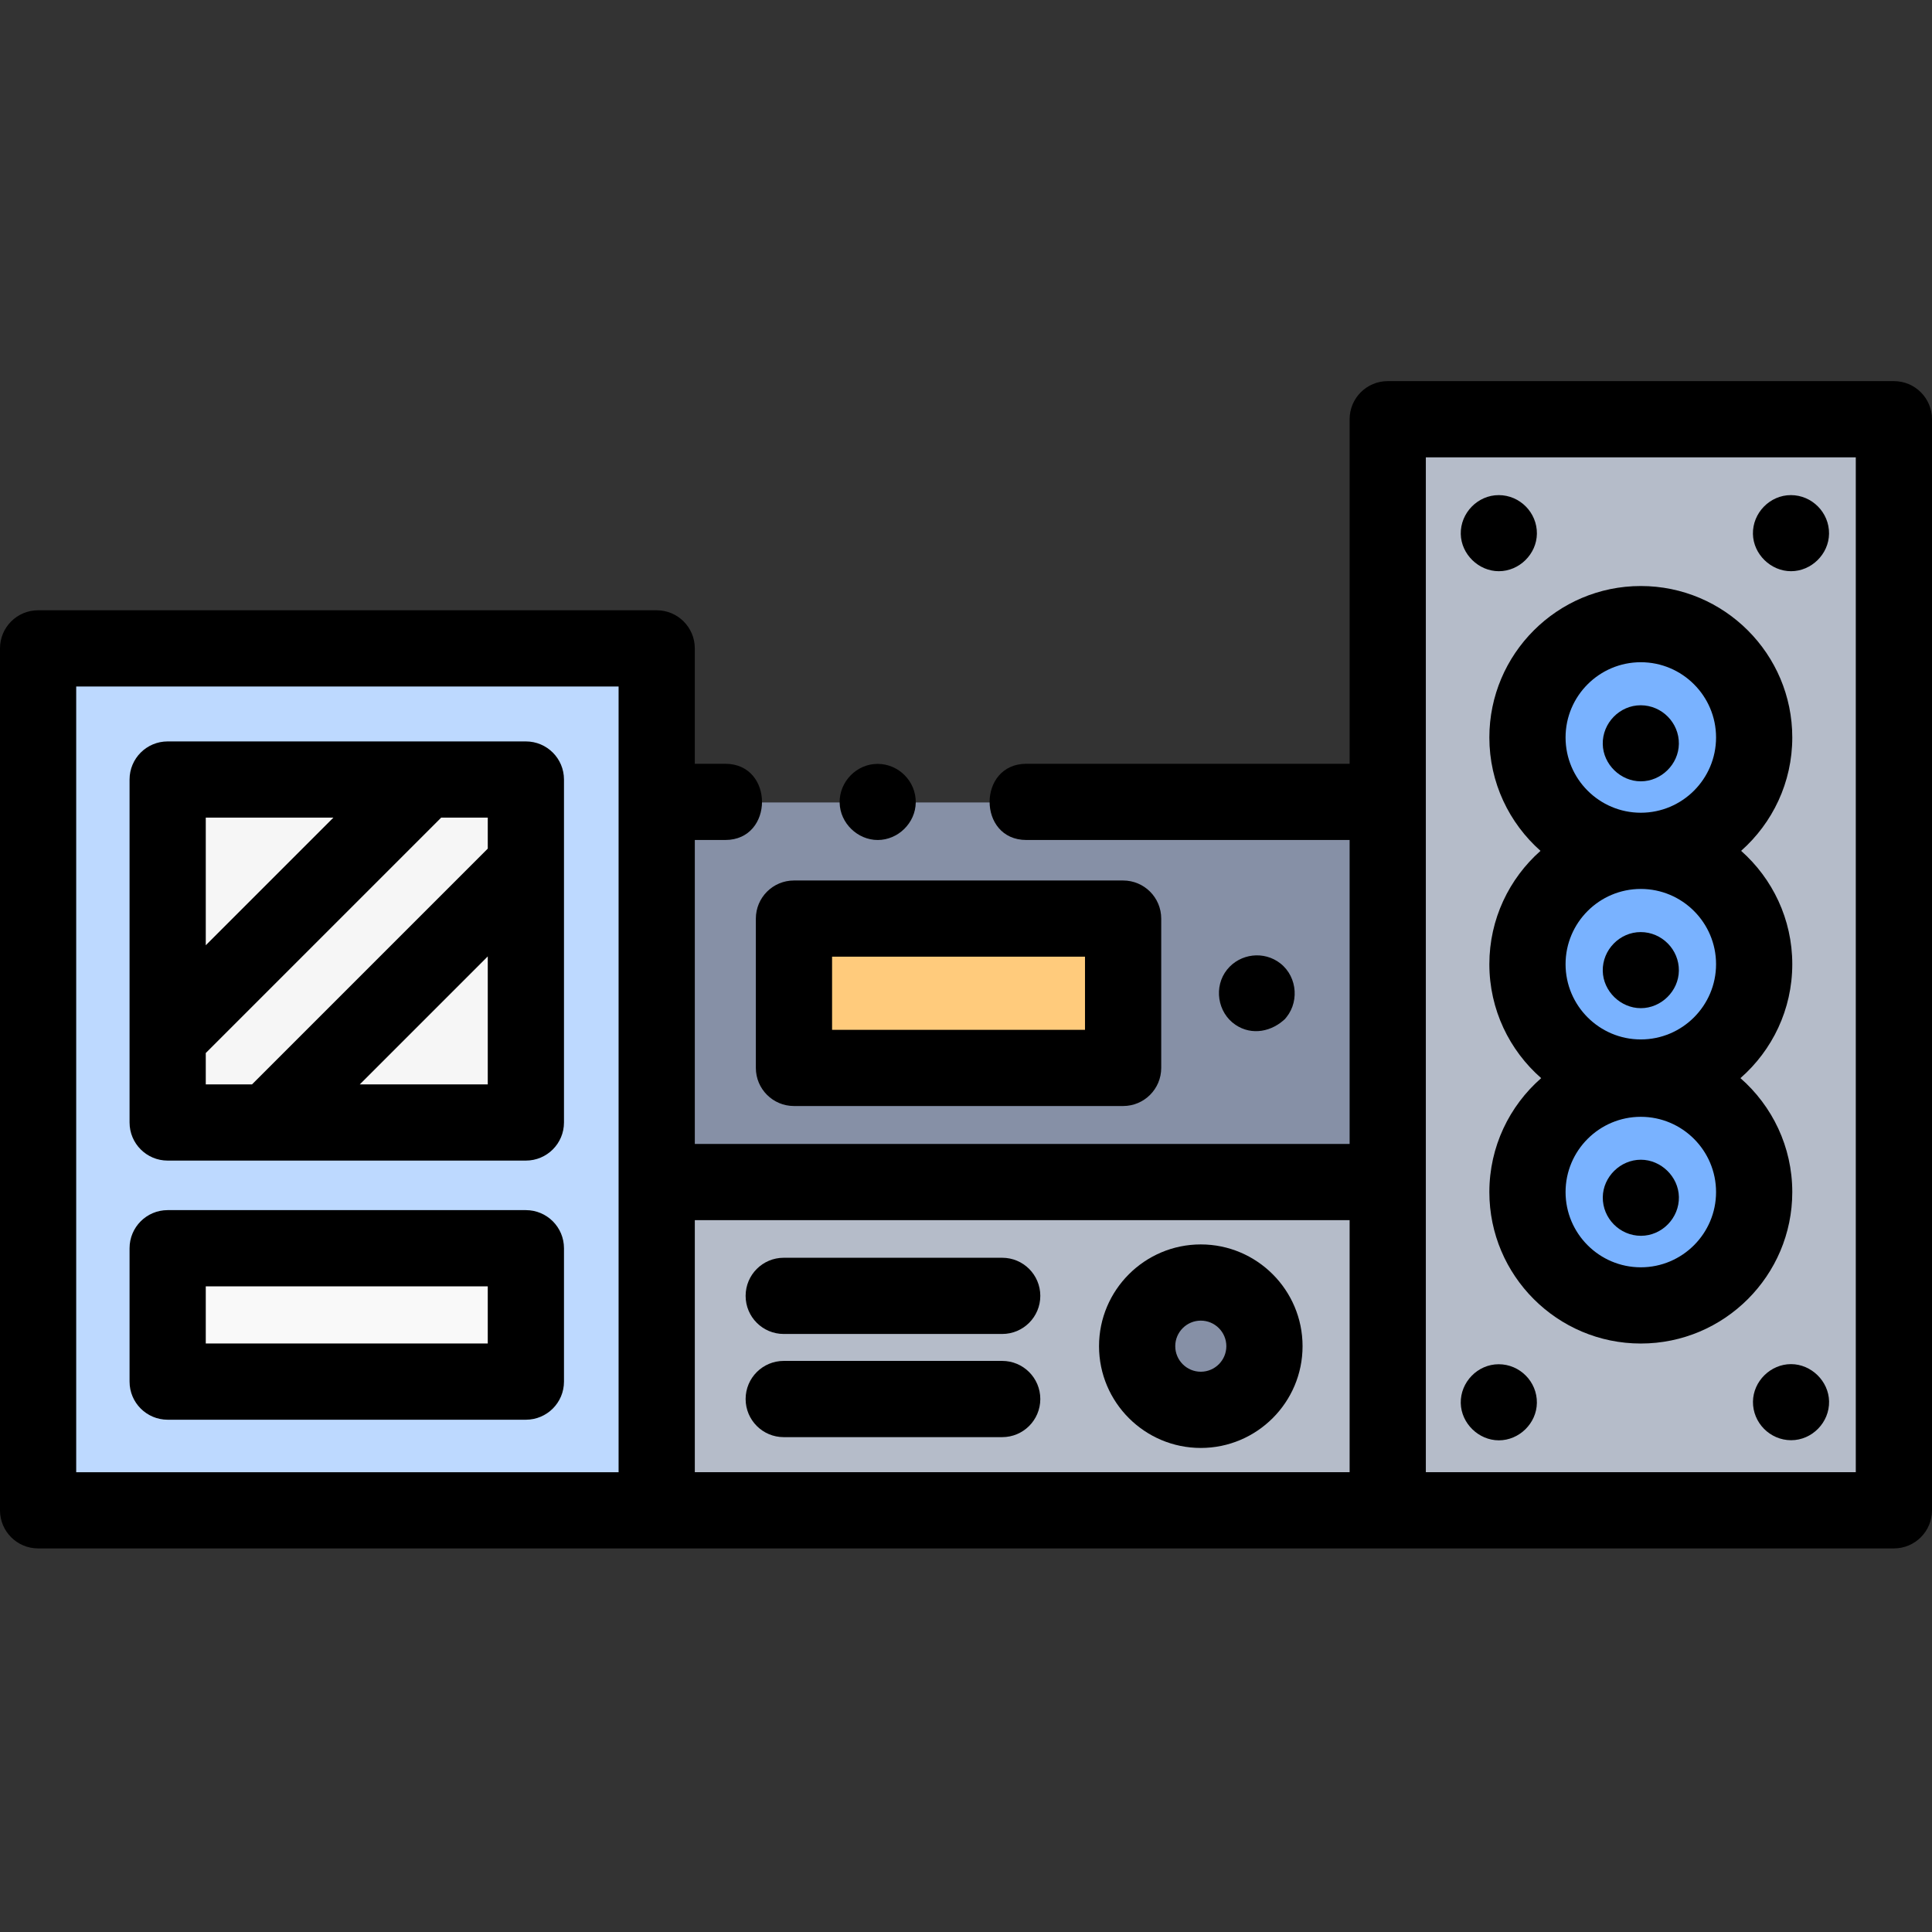 <svg height="512pt" viewBox="0 -101 512 512" width="512pt" xmlns="http://www.w3.org/2000/svg"><rect x="0" y="-101" width="512" height="512" fill="#333333" stroke="none"/><path d="m10.098 70.98h163.938v228.422h-163.938zm0 0" fill="#bdd9ff"/><path d="m367.762 111.66v187.742h-193.727v-187.742z" fill="#8690a6"/><path d="m367.762 10.254h134.141v289.148h-134.141zm0 0" fill="#b5bcc9"/><path d="m44.434 229.949h94.926v35.344h-94.926zm0 0" fill="#f9f9f9"/><g fill="#f6f6f6"><path d="m139.359 105.734h-26.625l-68.301 68.301v22.59h26.539l68.387-68.395zm0 0"/><path d="m44.434 105.734v68.301l68.301-68.301zm0 0"/><path d="m139.359 128.23-68.387 68.395h68.387zm0 0"/></g><path d="m174.035 212.41h193.727v86.992h-193.727zm0 0" fill="#b5bcc9"/><path d="m210.41 142.59h87.227v39.57h-87.227zm0 0" fill="#ffcb7c"/><path d="m335.094 255.906c0 9.316-7.555 16.867-16.871 16.867s-16.871-7.551-16.871-16.867 7.555-16.871 16.871-16.871 16.871 7.555 16.871 16.871zm0 0" fill="#8690a6"/><path d="m464.871 215.062c0 16.59-13.449 30.039-30.039 30.039-16.59 0-30.039-13.449-30.039-30.039 0-16.594 13.449-30.043 30.039-30.043 16.59 0 30.039 13.449 30.039 30.043zm0 0" fill="#79b2ff"/><path d="m464.871 154.672c0 16.594-13.449 30.043-30.039 30.043-16.59 0-30.039-13.449-30.039-30.043 0-16.59 13.449-30.039 30.039-30.039 16.59 0 30.039 13.449 30.039 30.039zm0 0" fill="#79b2ff"/><path d="m464.871 94.594c0 16.59-13.449 30.039-30.039 30.039-16.59 0-30.039-13.449-30.039-30.039 0-16.594 13.449-30.043 30.039-30.043 16.59 0 30.039 13.449 30.039 30.043zm0 0" fill="#79b2ff"/><path d="m501.902 309.348c5.578 0 10.098-4.523 10.098-10.098v-289.152c0-5.578-4.52-10.098-10.098-10.098h-134.141c-5.574 0-10.098 4.52-10.098 10.098v91.312h-85.676c-12.965 0-12.984 20.195 0 20.195h85.676v80.551h-173.531v-80.551h8.078c12.965 0 12.984-20.195 0-20.195h-8.078v-30.582c0-5.578-4.523-10.098-10.098-10.098h-163.938c-5.578 0-10.098 4.52-10.098 10.098v228.418c0 5.578 4.52 10.102 10.098 10.102zm-481.707-228.422h143.738v208.227h-143.738zm163.938 141.43h173.531v66.793h-173.531zm193.73-202.16h113.941v268.953h-113.941zm0 0"/><path d="m139.359 219.695h-94.926c-5.578 0-10.098 4.523-10.098 10.102v35.344c0 5.578 4.52 10.098 10.098 10.098h94.926c5.578 0 10.102-4.52 10.102-10.098v-35.344c0-5.578-4.523-10.102-10.102-10.102zm-10.098 35.348h-74.73v-15.148h74.73zm0 0"/><path d="m139.359 95.484c-31.641 0-63.285 0-94.926 0-5.578 0-10.098 4.52-10.098 10.098v90.887c0 5.578 4.52 10.098 10.098 10.098h94.926c5.578 0 10.102-4.52 10.102-10.098v-90.887c0-5.578-4.523-10.098-10.102-10.098zm-84.828 20.195h33.82c-11.273 11.273-22.547 22.547-33.82 33.82zm0 62.383 62.387-62.383h12.344v8.215l-62.473 62.477h-12.258zm40.82 8.309 33.91-33.91v33.91zm0 0"/><path d="m200.309 182.008c0 5.578 4.523 10.098 10.102 10.098h87.227c5.578 0 10.098-4.52 10.098-10.098v-39.57c0-5.578-4.52-10.098-10.098-10.098h-87.227c-5.578 0-10.102 4.52-10.102 10.098zm20.199-29.473h67.027v19.375h-67.027zm0 0"/><path d="m232.602 121.609c5.402 0 10.016-4.527 10.082-9.934.074-5.602-4.516-10.234-10.105-10.238-5.578-.008-10.184 4.738-10.066 10.309.113 5.363 4.734 9.863 10.09 9.863zm0 0"/><path d="m340.211 169.367c4.195-4.191 3.77-11.375-.879-15.039-4.336-3.418-10.668-2.668-14.125 1.609-3.629 4.492-2.594 11.398 2.195 14.641 4.375 2.965 9.777 1.812 13.352-1.75-.359.359-.723.719-1.082 1.082.18-.184.359-.363.539-.543 2.98-2.98-1.875 1.879 0 0zm0 0"/><path d="m318.223 228.785c-14.871 0-26.969 12.098-26.969 26.969s12.098 26.969 26.969 26.969 26.969-12.102 26.969-26.969c0-14.871-12.098-26.969-26.969-26.969zm0 33.738c-3.734 0-6.77-3.039-6.77-6.773 0-3.73 3.035-6.77 6.77-6.77s6.77 3.039 6.77 6.77c0 3.734-3.035 6.773-6.77 6.773zm0 0"/><path d="m265.594 232.32h-57.898c-5.578 0-10.098 4.52-10.098 10.098s4.52 10.098 10.098 10.098h57.898c5.578 0 10.098-4.52 10.098-10.098s-4.52-10.098-10.098-10.098zm0 0"/><path d="m265.594 259.656h-57.898c-5.578 0-10.098 4.523-10.098 10.098 0 5.578 4.52 10.102 10.098 10.102h57.898c5.578 0 10.098-4.523 10.098-10.102 0-5.574-4.52-10.098-10.098-10.098zm0 0"/><path d="m394.695 94.438c0 11.945 5.25 22.684 13.555 30.043-8.305 7.359-13.555 18.094-13.555 30.039 0 12.027 5.324 22.832 13.734 30.195-8.41 7.363-13.734 18.164-13.734 30.191 0 22.133 18.004 40.141 40.137 40.141 22.133 0 40.141-18.008 40.141-40.141 0-12.027-5.328-22.828-13.738-30.191 8.41-7.363 13.738-18.164 13.738-30.195 0-11.945-5.254-22.68-13.559-30.039 8.305-7.359 13.559-18.098 13.559-30.043 0-22.133-18.008-40.137-40.141-40.137-22.133 0-40.137 18.008-40.137 40.137zm40.137 140.41c-10.996 0-19.941-8.945-19.941-19.941s8.945-19.941 19.941-19.941c10.996 0 19.941 8.945 19.941 19.941s-8.945 19.941-19.941 19.941zm19.941-80.328c0 10.996-8.945 19.941-19.941 19.941-10.996 0-19.941-8.945-19.941-19.941 0-10.996 8.945-19.941 19.941-19.941 10.996 0 19.941 8.945 19.941 19.941zm-19.941-80.023c10.996 0 19.941 8.945 19.941 19.941 0 11-8.945 19.945-19.941 19.945-10.996 0-19.941-8.945-19.941-19.945 0-10.996 8.945-19.941 19.941-19.941zm0 0"/><path d="m397.211 50.375c5.398 0 10.012-4.523 10.082-9.93.07-5.598-4.52-10.23-10.105-10.234-5.574-.008-10.184 4.734-10.07 10.309.113 5.359 4.738 9.855 10.094 9.855zm0 0"/><path d="m474.637 50.375c5.398 0 10.008-4.523 10.078-9.926.074-5.602-4.516-10.23-10.105-10.238-5.57-.008-10.18 4.734-10.066 10.305.113 5.359 4.738 9.859 10.094 9.859zm0 0"/><path d="m474.637 260.508c-5.402 0-10.012 4.523-10.082 9.926-.074 5.602 4.516 10.23 10.105 10.238 5.57.004 10.184-4.734 10.066-10.305-.113-5.363-4.734-9.859-10.09-9.859zm0 0"/><path d="m397.211 280.703c5.402 0 10.012-4.52 10.078-9.926.074-5.609-4.508-10.23-10.102-10.238-5.574-.012-10.188 4.73-10.07 10.305.113 5.359 4.738 9.859 10.094 9.859zm0 0"/><path d="m434.836 166.176c5.398 0 10.012-4.523 10.082-9.926.074-5.605-4.52-10.23-10.109-10.238-5.574-.008-10.18 4.727-10.062 10.305.109 5.363 4.727 9.859 10.09 9.859zm0 0"/><path d="m434.836 106.059c5.402 0 10.008-4.512 10.082-9.918.074-5.613-4.516-10.23-10.109-10.238-5.578-.008-10.18 4.727-10.062 10.305.109 5.367 4.73 9.852 10.09 9.852zm0 0"/><path d="m434.836 206.34c-5.402 0-10.012 4.52-10.082 9.926-.07 5.602 4.52 10.23 10.105 10.234 5.57.008 10.184-4.73 10.066-10.301-.109-5.363-4.734-9.859-10.09-9.859zm0 0"/></svg>